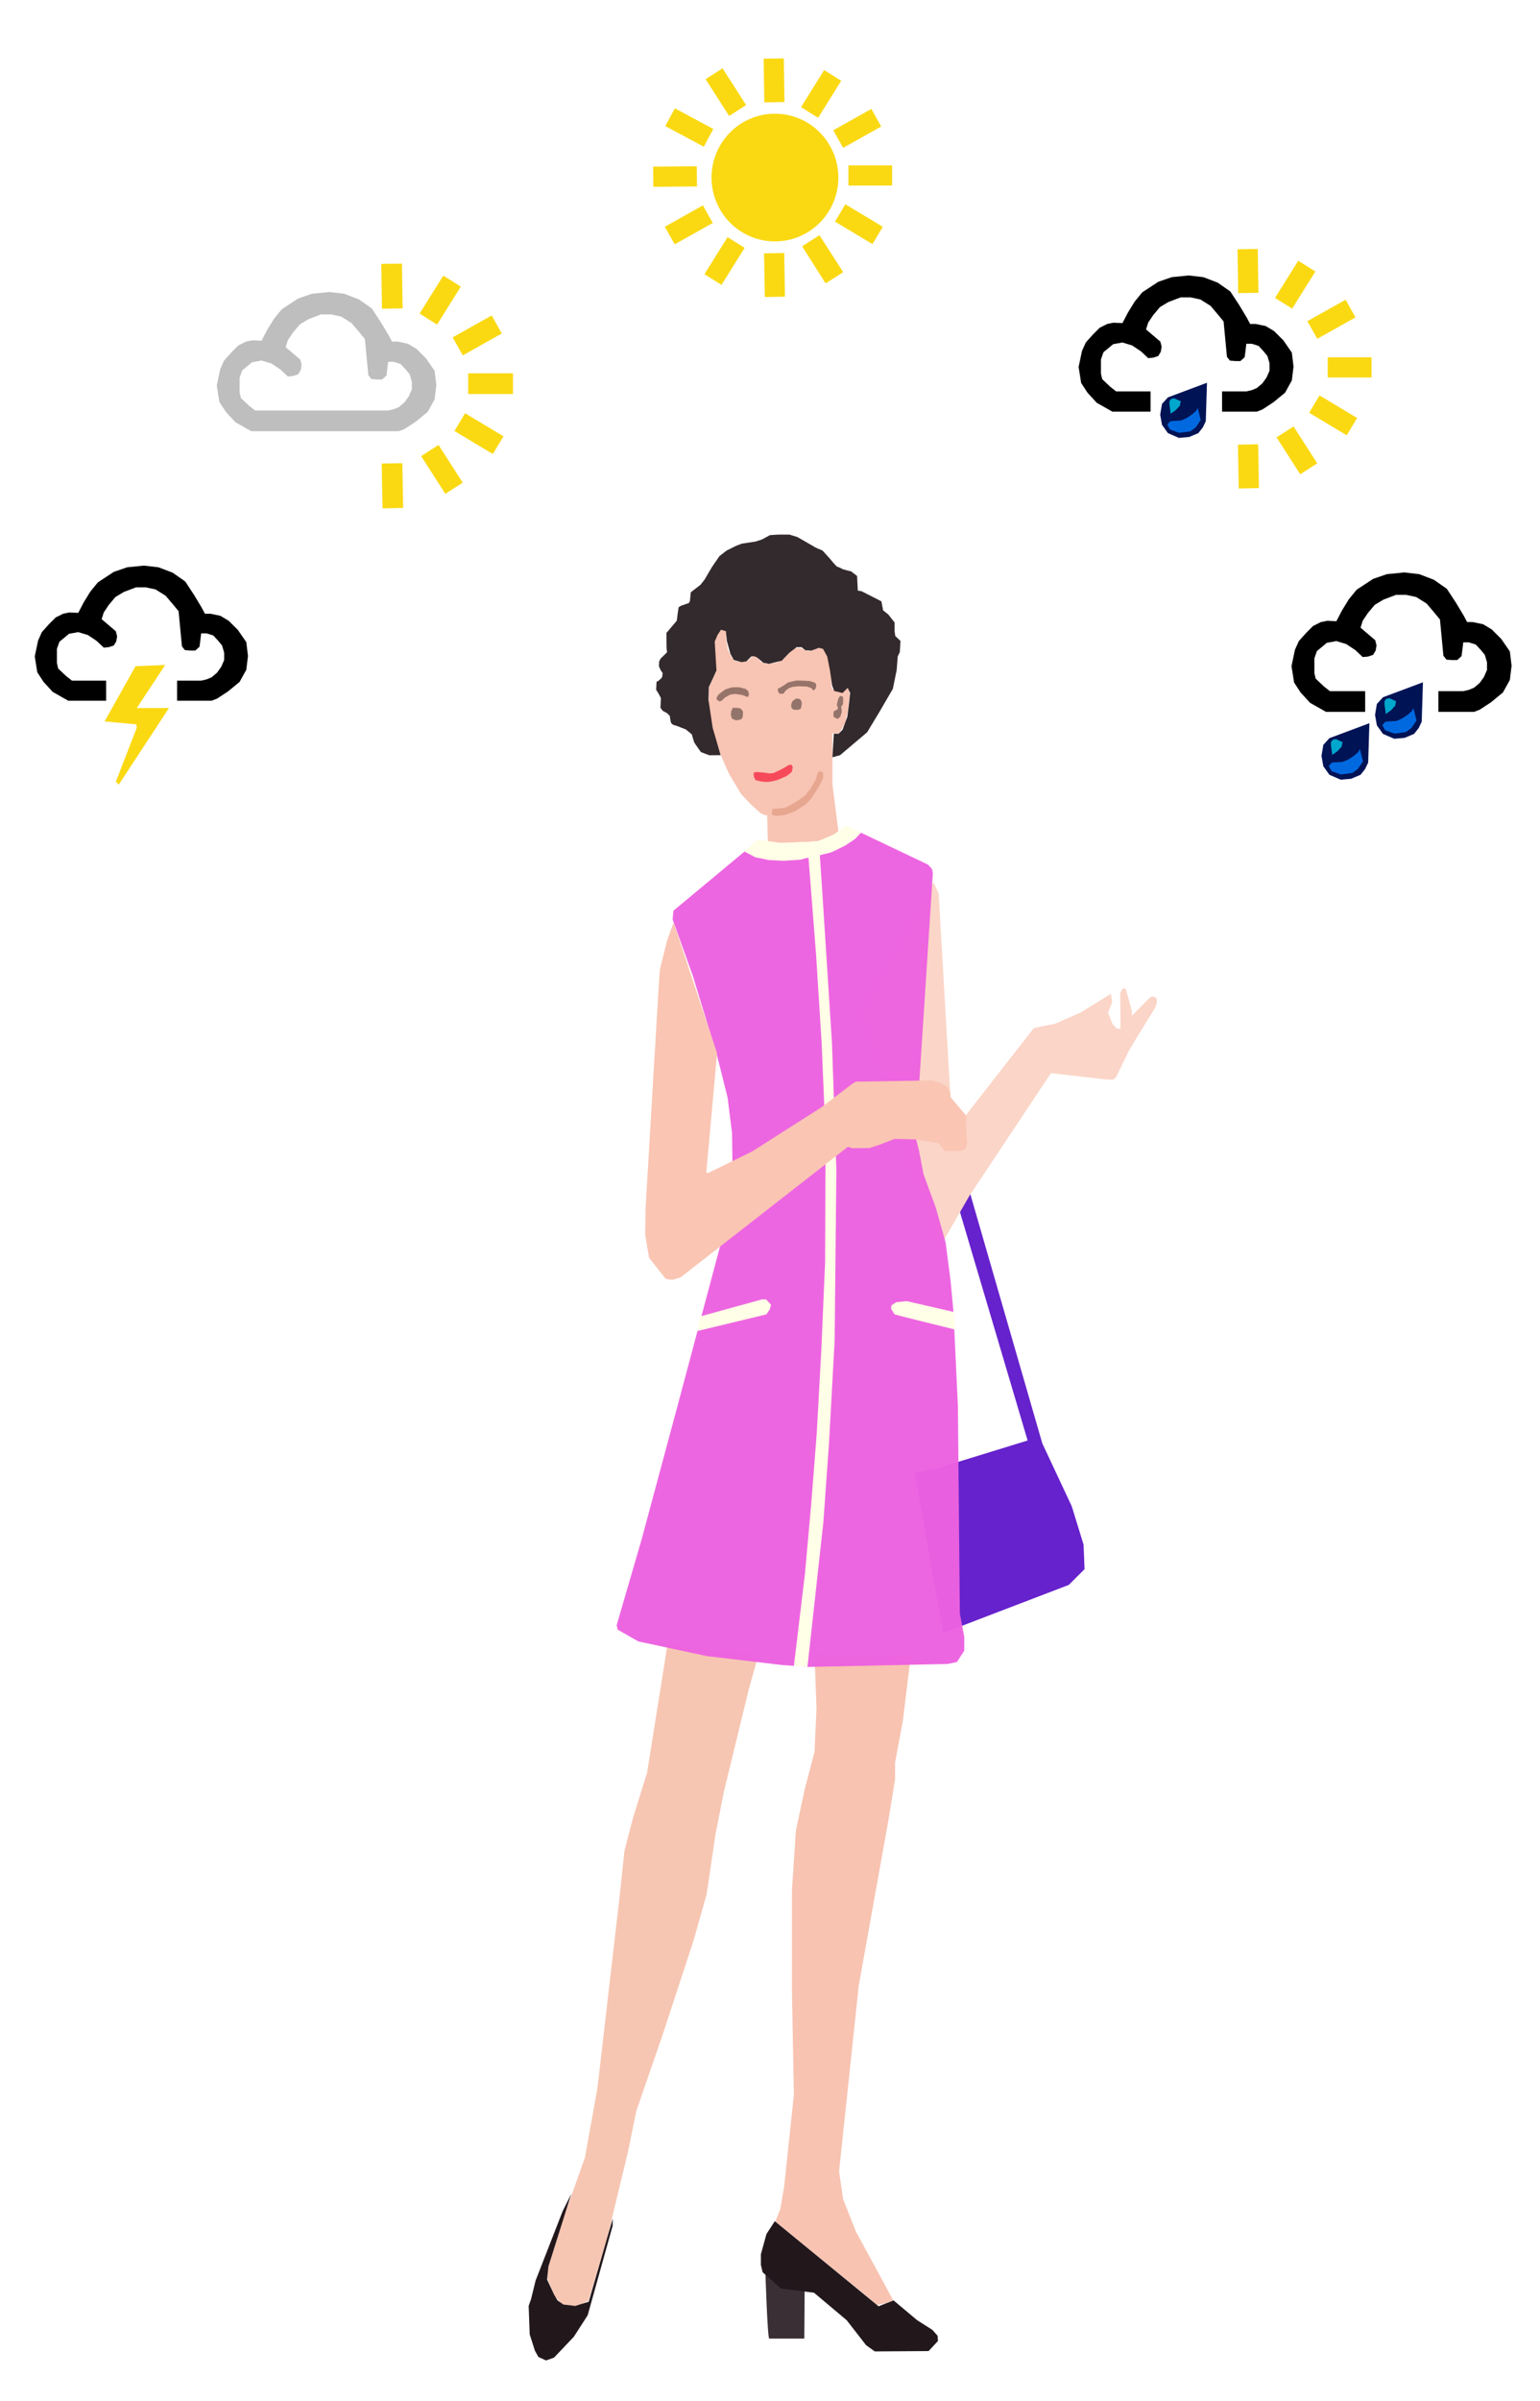 <?xml version="1.0" encoding="UTF-8" standalone="no"?>
<!-- Created with Inkscape (http://www.inkscape.org/) -->

<svg
   width="137.195mm"
   height="213.78mm"
   viewBox="0 0 137.195 213.78"
   version="1.1"
   id="svg5"
   xml:space="preserve"
   inkscape:version="1.2.1 (9c6d41e410, 2022-07-14)"
   sodipodi:docname="dress_smart_logo.svg"
   xmlns:inkscape="http://www.inkscape.org/namespaces/inkscape"
   xmlns:sodipodi="http://sodipodi.sourceforge.net/DTD/sodipodi-0.dtd"
   xmlns="http://www.w3.org/2000/svg"
   xmlns:svg="http://www.w3.org/2000/svg"><sodipodi:namedview
     id="namedview7"
     pagecolor="#ffffff"
     bordercolor="#000000"
     borderopacity="0.25"
     inkscape:showpageshadow="2"
     inkscape:pageopacity="0.0"
     inkscape:pagecheckerboard="0"
     inkscape:deskcolor="#d1d1d1"
     inkscape:document-units="mm"
     showgrid="false"
     inkscape:zoom="0.72515432"
     inkscape:cx="177.89317"
     inkscape:cy="430.94275"
     inkscape:window-width="1920"
     inkscape:window-height="1001"
     inkscape:window-x="-9"
     inkscape:window-y="-9"
     inkscape:window-maximized="1"
     inkscape:current-layer="layer1" /><defs
     id="defs2"><filter
       inkscape:collect="always"
       style="color-interpolation-filters:sRGB"
       id="filter5062"
       x="-0.112"
       y="-0.129"
       width="1.224"
       height="1.258"><feGaussianBlur
         inkscape:collect="always"
         stdDeviation="0.223"
         id="feGaussianBlur5064" /></filter></defs><g
     inkscape:label="Layer 1"
     inkscape:groupmode="layer"
     id="layer1"
     transform="translate(-33.146,-37.658)"><g
       id="g24160"><g
         id="g16881"
         transform="matrix(0.959,0,0,0.959,1.439,-8.846)"><path
           style="opacity:1;fill:#6622cc;fill-opacity:1;stroke-width:1.426;stroke-opacity:0.718"
           d="m 120.223,184.804 8.301,-2.554 -6.568,-22.166 1.003,-1.551 6.932,23.99 2.736,5.838 1.095,3.557 0.091,2.28 -1.459,1.459 -11.676,4.47 -2.645,-14.868 z"
           id="path2814" /><path
           style="opacity:1;fill:#fbd5c7;fill-opacity:1;stroke-width:1.426;stroke-opacity:0.718"
           d="m 119.776,130.418 0.484,1.032 1.096,18.931 1.419,1.677 6.321,-8.095 0.709,-0.161 1.29,-0.258 2.354,-1.032 2.806,-1.741 0.129,0.774 -0.387,1 0.419,1.032 0.387,0.419 0.355,0.032 -0.032,-3.354 0.258,-0.419 0.258,0.065 0.548,1.967 0.032,0.516 1.741,-1.758 0.21,-0.016 0.258,0.081 0.097,0.193 v 0.339 l -0.161,0.419 -2.386,3.902 -1.225,2.515 -0.242,0.258 h -0.597 l -5.224,-0.597 -7.563,11.368 -2.902,5.031 -7.353,-22.123 z"
           id="path2022" /><path
           style="opacity:0.97;fill:#f8c3b1;fill-opacity:1;stroke-width:1.426;stroke-opacity:0.718"
           d="m 104.328,124.194 0.065,2.419 1.193,0.161 1.645,-0.065 1.806,-0.097 1.58,-0.677 0.323,-0.258 -0.548,-4.386 v -4.708 l 0.645,-0.032 0.548,-0.968 0.226,-1 0.194,-1.58 -0.129,-0.774 -0.355,0.419 -0.516,0.129 -0.613,-0.29 -0.097,-0.29 -0.032,-1.338 -0.306,-1.29 -0.355,-0.822 -0.29,-0.113 -0.419,0.097 -0.645,0.226 -0.226,-0.016 -0.629,-0.29 -0.516,0.048 -0.5,0.419 -0.613,0.645 -0.5,0.242 -0.532,0.097 -0.564,0.032 -0.435,-0.194 -0.387,-0.452 -0.323,-0.048 -0.177,0.097 -0.226,0.242 -0.323,0.145 -0.323,0.016 c 0,0 0,0 -0.161,0 -0.161,0 -0.5,-0.097 -0.5,-0.097 l -0.258,-0.274 -0.234,-0.435 -0.161,-0.339 -0.097,-0.621 -0.056,-0.492 v -0.395 l -0.089,-0.258 c 0,0 -0.137,-0.032 -0.177,-0.032 -0.04,0 -0.218,0.008 -0.218,0.008 l -0.137,0.105 -0.153,0.218 c 0,0 -0.161,0.25 -0.169,0.298 -0.008,0.048 -0.153,0.524 -0.137,0.556 0.016,0.032 0.056,1.129 0.056,1.129 l 0.065,1.588 -0.621,1.403 -0.032,1.629 0.202,1.459 0.29,1.33 c 0,0 0.524,1.475 0.524,1.572 0,0.097 0.838,1.983 0.838,1.983 l 1.161,1.951 0.903,0.951 0.887,0.806 0.387,0.193 z"
           id="path356" /><path
           style="opacity:1;fill:#f8c3b1;fill-opacity:1;stroke-width:1.426;stroke-opacity:0.718"
           d="m 108.73,202.044 0.182,5.108 -0.182,4.014 -0.912,3.466 -0.821,3.831 -0.365,5.564 v 9.395 l 0.182,9.578 -0.912,8.574 -0.365,2.098 -0.456,1.095 9.486,7.753 0.821,-0.182 0.639,-0.274 -3.466,-6.385 -1.186,-3.01 -0.365,-2.554 1.824,-17.24 2.736,-15.233 0.639,-3.922 v -1.551 l 0.73,-3.922 0.73,-6.02 z"
           id="path2026" /><path
           style="opacity:1;fill:#f6c6b2;fill-opacity:1;stroke-width:1.426;stroke-opacity:0.718"
           d="m 103.522,202.142 -0.903,3.225 -2.322,9.546 -0.774,3.934 c 0,0 -0.774,5.353 -0.838,5.611 -0.065,0.258 -1.225,4.321 -1.225,4.321 l -2.838,8.643 -2.451,7.095 -0.774,3.805 -0.967,3.999 -0.967,3.999 -1.741,5.805 -0.903,0.452 -0.645,0.065 -0.903,-0.194 -0.709,-0.774 -0.645,-1.612 0.065,-1.032 0.709,-2.58 2.709,-7.611 1.161,-6.45 2.064,-17.802 0.451,-4.257 0.806,-3.096 1.29,-4.128 1.903,-11.932 z"
           id="path2024" /><path
           style="opacity:0.965;fill:#ed62e1;fill-opacity:1;stroke-width:1.426;stroke-opacity:0.718"
           d="m 95.617,133.062 6.659,-5.541 1.049,0.456 1.3,0.251 1.414,0.046 1.528,-0.046 1.003,-0.16 1.756,-0.456 1.209,-0.593 0.935,-0.616 0.57,-0.593 6.226,2.965 0.376,0.41 0.08,0.376 -1.596,24.549 0.319,1.277 0.41,2.144 1.14,3.101 0.912,3.238 0.456,3.512 0.274,2.919 0.41,8.757 0.182,19.247 0.41,2.189 v 1.277 l -0.684,1.049 -0.867,0.182 -12.953,0.274 -2.463,-0.182 -6.932,-0.821 -6.385,-1.368 -1.916,-1.095 -0.091,-0.41 2.336,-8.028 3.418,-12.706 4.37,-16.39 0.639,-5.382 -0.046,-3.193 -0.41,-3.284 -1.003,-4.014 -2.235,-7.32 -1.87,-5.222 z"
           id="path358" /><path
           style="opacity:1;fill:#ffffe8;fill-opacity:1;stroke-width:1.426;stroke-opacity:0.718"
           d="m 103.457,126.451 -1.258,1.097 1.032,0.548 1.258,0.258 1.354,0.065 1.58,-0.097 0.742,-0.226 0.709,9.03 0.516,8.191 0.258,6.16 0.097,5.095 -0.032,9.094 -0.355,8.224 -0.419,7.643 -0.516,6.611 -0.581,6.45 -1.032,8.611 1.129,0.065 0.129,0.032 1.483,-13.48 0.523,-7.322 0.524,-9.555 0.16,-15.803 -0.41,-11.812 -0.889,-13.865 -0.239,-3.592 0.912,-0.205 0.513,-0.205 0.969,-0.49 0.844,-0.559 0.593,-0.627 -1.414,-0.639 -1.106,0.821 -0.696,0.331 -0.753,0.285 -1.095,0.08 -2.155,0.08 -0.445,-0.011 z"
           id="path914" /><path
           style="opacity:1;fill:#fac5b3;fill-opacity:1;stroke-width:1.426;stroke-opacity:0.718"
           d="m 95.64,134.156 4.036,12.132 -1.003,11.083 0.16,0.046 4.105,-2.007 6.408,-4.082 2.85,-2.166 0.372,-0.232 7.03,-0.113 0.758,0.21 0.693,0.371 0.274,0.468 0.048,0.516 1.435,1.693 -0.007,1.055 0.08,1.186 0.046,0.308 -0.194,0.582 c 0,0 -0.502,0.16 -0.559,0.16 -0.057,0 -1.345,0 -1.345,0 l -0.559,-0.73 -2.144,-0.342 -1.961,-0.046 -1.414,0.547 -0.935,0.296 -1.573,0.023 -0.41,-0.137 -15.552,12.132 -0.775,0.228 -0.593,-0.091 -1.551,-1.961 -0.365,-2.144 0.046,-2.554 c 0,0 1.277,-21.846 1.323,-22.074 0.046,-0.228 0.684,-2.736 0.684,-2.736 z"
           id="path2020" /><path
           style="opacity:1;fill:#22181c;fill-opacity:1;stroke-width:1.426;stroke-opacity:0.718"
           d="m 86.139,252.193 -0.806,1.612 -2.515,6.45 -0.419,1.709 -0.226,0.645 0.097,2.644 0.484,1.516 0.322,0.58 0.709,0.322 0.742,-0.258 1.838,-1.935 1.29,-1.999 2.322,-8.32 v -0.645 l -2.225,7.708 -1.258,0.387 -1.096,-0.129 -0.548,-0.387 -0.322,-0.548 -0.645,-1.387 0.129,-1.226 z"
           id="path2754" /><path
           style="opacity:1;fill:#22181c;fill-opacity:1;stroke-width:1.426;stroke-opacity:0.718"
           d="m 105.038,254.741 -0.774,1.193 -0.516,1.87 v 1 l 0.161,0.677 1.709,1.516 2.322,0.29 0.742,0.097 3.031,2.548 1.806,2.322 0.806,0.58 4.999,-0.032 0.871,-0.935 -0.032,-0.484 -0.484,-0.548 -1.419,-0.903 -2.193,-1.838 -1.387,0.548 z"
           id="path2810" /><path
           style="opacity:1;fill:#22171c;fill-opacity:0.894;stroke-width:1.426;stroke-opacity:0.718"
           d="m 107.811,261.127 -0.032,4.515 c 0,0 -3.096,0 -3.257,0 -0.161,0 -0.355,-6.095 -0.355,-6.095 z"
           id="path2812" /><path
           style="opacity:1;fill:#ffffe8;fill-opacity:1;stroke-width:1.426;stroke-opacity:0.718"
           d="m 98.104,170.73 c 0.129,-0.032 5.74,-1.58 5.74,-1.58 h 0.387 l 0.452,0.484 -0.097,0.419 -0.323,0.484 -6.418,1.548 z"
           id="path2870" /><path
           style="opacity:1;fill:#ffffe8;fill-opacity:1;stroke-width:1.426;stroke-opacity:0.718"
           d="m 121.646,170.311 -4.354,-1 -0.967,0.097 -0.452,0.29 -0.032,0.323 0.323,0.516 0.967,0.258 4.676,1.161 z"
           id="path2926" /><path
           style="opacity:0.407;fill:#010100;fill-opacity:1;stroke-width:1.426;stroke-opacity:0.718"
           d="m 101.147,114.214 0.479,0.011 0.274,0.08 0.182,0.262 -0.011,0.445 -0.114,0.239 -0.194,0.08 -0.342,0.046 -0.353,-0.148 -0.114,-0.353 0.034,-0.353 z"
           id="path2928" /><path
           style="opacity:0.407;fill:#010100;fill-opacity:1;stroke-width:1.426;stroke-opacity:0.718"
           d="m 106.892,113.439 -0.21,0.161 -0.065,0.129 -0.056,0.177 0.008,0.258 0.121,0.177 0.202,0.065 0.355,-0.008 0.202,-0.097 0.065,-0.234 0.032,-0.314 -0.056,-0.194 -0.137,-0.161 -0.298,-0.048 z"
           id="path2984" /><path
           style="opacity:0.407;fill:#010100;fill-opacity:1;stroke-width:1.426;stroke-opacity:0.718"
           d="m 110.81,113.89 0.129,-0.532 0.177,-0.258 0.258,0.097 0.016,0.355 -0.016,0.323 -0.161,0.226 0.048,0.5 -0.129,0.419 -0.21,0.21 -0.177,-0.032 -0.242,-0.145 -0.016,-0.323 0.048,-0.21 0.177,-0.065 0.177,-0.129 v -0.177 l -0.065,-0.113 z"
           id="path2986" /><path
           style="opacity:0.625;fill:#f50027;fill-opacity:1;stroke-width:1.426;stroke-opacity:0.718"
           d="m 103.393,120.179 0.758,0.065 0.371,0.065 0.403,-0.032 c 0,0 0.339,-0.177 0.435,-0.21 0.097,-0.032 0.564,-0.29 0.564,-0.29 l 0.371,-0.226 0.258,-0.065 0.113,0.113 0.032,0.194 -0.081,0.371 c 0,0 -0.387,0.339 -0.484,0.387 -0.097,0.048 -0.774,0.339 -0.774,0.339 0,0 -0.435,0.129 -0.532,0.145 -0.097,0.016 -0.484,0.081 -0.597,0.065 -0.113,-0.016 -0.5,-0.032 -0.564,-0.065 -0.065,-0.032 -0.403,-0.097 -0.403,-0.097 l -0.145,-0.258 -0.048,-0.258 0.016,-0.145 c 0,0 0.048,-0.081 0.113,-0.081 0.065,0 0.194,-0.016 0.194,-0.016 z"
           id="path2988" /><path
           style="opacity:0.407;fill:#0a0002;fill-opacity:1;stroke-width:1.426;stroke-opacity:0.718"
           d="m 105.441,112.407 0.452,-0.29 0.387,-0.258 0.758,-0.177 0.693,0.016 0.564,0.032 0.484,0.161 0.113,0.177 -0.048,0.339 -0.194,0.21 -0.242,-0.242 -0.371,-0.129 -0.79,-0.032 -0.581,0.065 -0.355,0.129 -0.306,0.258 -0.161,0.242 h -0.371 l -0.129,-0.21 -0.032,-0.177 0.048,-0.145 z"
           id="path3098" /><path
           style="opacity:0.407;fill:#0a0002;fill-opacity:1;stroke-width:1.426;stroke-opacity:0.718"
           d="m 99.791,112.994 0.639,-0.479 c 0,0 0.593,-0.205 0.684,-0.205 0.091,0 0.639,0 0.639,0 l 0.593,0.16 0.228,0.205 0.068,0.319 -0.114,0.228 -0.547,-0.205 -0.661,-0.091 -0.433,0.068 -0.456,0.251 -0.342,0.319 -0.182,0.068 -0.274,-0.182 v -0.182 z"
           id="path3154" /><path
           style="opacity:0.914;fill:#e3a18a;fill-opacity:1;stroke-width:1.426;stroke-opacity:0.718;filter:url(#filter5062)"
           d="m 104.876,123.581 -0.129,0.339 0.065,0.258 0.387,0.081 0.758,-0.097 0.935,-0.323 0.984,-0.629 0.548,-0.564 0.597,-0.919 0.403,-0.758 0.113,-0.274 -0.032,-0.5 -0.21,-0.065 -0.097,-0.016 -0.177,0.145 -0.177,0.629 -0.468,0.806 -0.5,0.645 -0.71,0.516 -0.742,0.435 -0.468,0.21 -0.984,0.097 z"
           id="path3156" /><path
           style="opacity:0.921;fill:#22181c;fill-opacity:1;stroke-width:1.426;stroke-opacity:0.718"
           d="m 100.007,118.615 -0.742,-2.548 -0.387,-2.58 0.032,-1.193 0.419,-0.903 0.29,-0.645 -0.161,-2.677 0.258,-0.613 0.323,-0.484 0.451,0.129 0.097,0.903 0.323,1.193 0.323,0.581 0.709,0.194 0.452,-0.065 0.452,-0.452 0.226,-0.032 0.29,0.097 0.613,0.516 0.516,0.097 1.193,-0.29 0.71,-0.742 0.677,-0.516 h 0.452 l 0.355,0.29 0.548,0.032 0.709,-0.258 0.387,0.097 0.387,0.71 0.258,1.29 0.194,1.387 0.194,0.516 0.774,0.194 0.484,-0.484 0.226,0.484 -0.097,0.903 -0.161,1.29 -0.452,1.225 -0.355,0.355 h -0.452 l -0.129,2.193 0.71,-0.194 2.515,-2.128 1.129,-1.87 1.258,-2.161 0.355,-1.741 0.097,-1.258 0.194,-0.419 0.065,-1.032 -0.484,-0.452 -0.065,-0.452 v -0.806 l -0.581,-0.742 -0.484,-0.387 -0.161,-0.839 -1.838,-0.935 -0.355,-0.065 -0.065,-1.355 -0.548,-0.419 -0.742,-0.194 c 0,0 -0.468,-0.242 -0.548,-0.242 -0.081,0 -0.709,-0.774 -0.709,-0.774 l -0.661,-0.726 -0.629,-0.274 -0.838,-0.484 -0.871,-0.5 -0.726,-0.226 h -1.048 l -0.774,0.048 -0.742,0.403 -0.597,0.193 -1.274,0.194 -0.548,0.21 -0.871,0.435 -0.661,0.516 c 0,0 -0.629,0.919 -0.677,0.984 -0.048,0.065 -0.693,1.177 -0.693,1.177 l -0.387,0.5 -0.903,0.693 -0.081,0.806 -0.097,0.194 -0.709,0.242 -0.242,0.145 -0.105,0.709 -0.04,0.323 -0.032,0.226 -0.959,1.137 0.016,1.459 0.048,0.323 -0.597,0.589 -0.137,0.258 c 0,0 -0.032,0.403 -0.032,0.435 0,0.032 0.193,0.435 0.193,0.435 l 0.153,0.202 -0.024,0.323 -0.083,0.166 -0.268,0.245 -0.182,0.091 -0.017,0.222 -0.023,0.524 0.228,0.365 0.211,0.399 -0.04,0.912 0.211,0.279 0.405,0.217 0.251,0.251 c 0,0 0.063,0.41 0.063,0.445 0,0.034 0.074,0.239 0.074,0.239 l 0.177,0.148 0.359,0.108 0.827,0.325 0.547,0.456 c 0,0 0.182,0.661 0.228,0.753 0.046,0.091 0.616,0.889 0.616,0.889 l 0.775,0.296 z"
           id="path3158" /></g><g
         id="g12218"
         transform="matrix(0.29,0,0,0.29,363.361,66.269)"><path
           style="fill:#fad913;fill-opacity:1;fill-rule:evenodd;stroke-width:0.327"
           id="path663"
           sodipodi:type="arc"
           sodipodi:cx="-900.61206"
           sodipodi:cy="-44.134747"
           sodipodi:rx="19.47888"
           sodipodi:ry="19.60788"
           sodipodi:start="0"
           sodipodi:end="6.2824981"
           sodipodi:open="true"
           sodipodi:arc-type="arc"
           d="m -881.133,-44.135 a 19.479,19.608 0 0 1 -19.476,19.608 19.479,19.608 0 0 1 -19.482,-19.601 19.479,19.608 0 0 1 19.469,-19.615 19.479,19.608 0 0 1 19.489,19.594" /><rect
           style="fill:#fad913;fill-opacity:1;stroke-width:1.426;stroke-opacity:0.718"
           id="rect2375"
           width="13.416"
           height="6.192"
           x="-878.037"
           y="-47.876" /><rect
           style="fill:#fad913;fill-opacity:1;stroke-width:1.426;stroke-opacity:0.718"
           id="rect2375-8"
           width="13.416"
           height="6.192"
           x="-772.176"
           y="421.456"
           transform="rotate(30.966)" /><rect
           style="fill:#fad913;fill-opacity:1;stroke-width:1.426;stroke-opacity:0.718"
           id="rect2375-8-0"
           width="13.416"
           height="6.192"
           x="-496.276"
           y="735.647"
           transform="rotate(57.695)" /><rect
           style="fill:#fad913;fill-opacity:1;stroke-width:1.426;stroke-opacity:0.718"
           id="rect2375-8-0-7"
           width="13.416"
           height="6.192"
           x="-37.473"
           y="897.232"
           transform="rotate(88.947)"
           inkscape:transform-center-x="-0.38699763"
           inkscape:transform-center-y="1.5479905" /><rect
           style="fill:#fad913;fill-opacity:1;stroke-width:1.426;stroke-opacity:0.718"
           id="rect2375-8-0-7-4"
           width="13.416"
           height="6.192"
           x="462.984"
           y="783.646"
           transform="rotate(121.995)"
           inkscape:transform-center-x="0.51980981"
           inkscape:transform-center-y="1.5085934" /><rect
           style="fill:#fad913;fill-opacity:1;stroke-width:1.426;stroke-opacity:0.718"
           id="rect2375-8-0-7-4-7"
           width="13.416"
           height="6.192"
           x="403.752"
           y="785.662"
           transform="rotate(121.995)"
           inkscape:transform-center-x="0.51980981"
           inkscape:transform-center-y="1.5085934" /><rect
           style="fill:#fad913;fill-opacity:1;stroke-width:1.426;stroke-opacity:0.718"
           id="rect2375-8-0-7-4-9"
           width="13.416"
           height="6.192"
           x="787.33"
           y="476.324"
           transform="rotate(150.707)"
           inkscape:transform-center-x="1.1806436"
           inkscape:transform-center-y="1.0733942" /><rect
           style="fill:#fad913;fill-opacity:1;stroke-width:1.426;stroke-opacity:0.718"
           id="rect2375-8-0-7-4-9-2"
           width="13.416"
           height="6.192"
           x="727.709"
           y="476.84"
           transform="rotate(150.707)"
           inkscape:transform-center-x="1.1806436"
           inkscape:transform-center-y="1.0733942" /><rect
           style="fill:#fad913;fill-opacity:1;stroke-width:1.426;stroke-opacity:0.718"
           id="rect2375-8-0-7-4-9-1"
           width="13.416"
           height="6.192"
           x="924.156"
           y="49.671"
           transform="rotate(179.488)"
           inkscape:transform-center-x="1.5515875"
           inkscape:transform-center-y="0.37233648" /><rect
           style="fill:#fad913;fill-opacity:1;stroke-width:1.426;stroke-opacity:0.718"
           id="rect2375-8-0-7-4-9-1-8"
           width="13.416"
           height="6.192"
           x="838.222"
           y="-388.85"
           transform="rotate(-151.788)"
           inkscape:transform-center-x="1.5395915"
           inkscape:transform-center-y="-0.41916589" /><rect
           style="fill:#fad913;fill-opacity:1;stroke-width:1.426;stroke-opacity:0.718"
           id="rect2375-8-0-7-4-9-1-8-9"
           width="13.416"
           height="6.192"
           x="547.255"
           y="-735.607"
           transform="rotate(-122.704)"
           inkscape:transform-center-x="1.1417052"
           inkscape:transform-center-y="-1.114699" /><rect
           style="fill:#fad913;fill-opacity:1;stroke-width:1.426;stroke-opacity:0.718"
           id="rect2375-8-0-7-4-9-1-8-9-3"
           width="13.416"
           height="6.192"
           x="488.024"
           y="-738.239"
           transform="rotate(-122.704)"
           inkscape:transform-center-x="1.1417052"
           inkscape:transform-center-y="-1.114699" /><rect
           style="fill:#fad913;fill-opacity:1;stroke-width:1.426;stroke-opacity:0.718"
           id="rect2375-8-0-7-4-9-1-8-9-6"
           width="13.416"
           height="6.192"
           x="80.878"
           y="-902.759"
           transform="rotate(-90.866)"
           inkscape:transform-center-x="0.38190904"
           inkscape:transform-center-y="-1.5492561" /></g><g
         id="g20159"
         transform="matrix(0.959,0,0,0.959,31.178,28.482)"><rect
           style="fill:#fad913;fill-opacity:1;stroke-width:0.442;stroke-opacity:0.718"
           id="rect2375-3"
           width="4.16"
           height="1.92"
           x="45.547"
           y="44.234" /><rect
           style="fill:#fad913;fill-opacity:1;stroke-width:0.442;stroke-opacity:0.718"
           id="rect2375-8-9"
           width="4.16"
           height="1.92"
           x="63.473"
           y="17.821"
           transform="rotate(30.966)" /><rect
           style="fill:#fad913;fill-opacity:1;stroke-width:0.442;stroke-opacity:0.718"
           id="rect2375-8-0-7-2"
           width="4.16"
           height="1.92"
           x="53.292"
           y="-38.456"
           transform="rotate(88.947)"
           inkscape:transform-center-x="-0.38699763"
           inkscape:transform-center-y="1.5479905" /><rect
           style="fill:#fad913;fill-opacity:1;stroke-width:0.442;stroke-opacity:0.718"
           id="rect2375-8-0-7-4-7-2"
           width="4.16"
           height="1.92"
           x="6.913"
           y="-57.217"
           transform="rotate(121.995)"
           inkscape:transform-center-x="0.51980981"
           inkscape:transform-center-y="1.5085934" /><rect
           style="fill:#fad913;fill-opacity:1;stroke-width:0.442;stroke-opacity:0.718"
           id="rect2375-8-0-7-4-9-2-7"
           width="4.16"
           height="1.92"
           x="-22.614"
           y="-59.164"
           transform="rotate(150.707)"
           inkscape:transform-center-x="1.1806436"
           inkscape:transform-center-y="1.0733942" /><rect
           style="fill:#fad913;fill-opacity:1;stroke-width:0.442;stroke-opacity:0.718"
           id="rect2375-8-0-7-4-9-1-8-9-3-5"
           width="4.16"
           height="1.92"
           x="-70.097"
           y="6.595"
           transform="rotate(-122.704)"
           inkscape:transform-center-x="1.1417052"
           inkscape:transform-center-y="-1.114699" /><rect
           style="fill:#fad913;fill-opacity:1;stroke-width:0.442;stroke-opacity:0.718"
           id="rect2375-8-0-7-4-9-1-8-9-6-6"
           width="4.16"
           height="1.92"
           x="-38.797"
           y="36.953"
           transform="rotate(-90.866)"
           inkscape:transform-center-x="0.38190904"
           inkscape:transform-center-y="-1.5492561" /><path
           id="path5802-9"
           style="opacity:1;fill:#bebebe;fill-opacity:1;stroke-width:0.442;stroke-opacity:0.718"
           d="m 32.629,36.686 -1.6,0.16 -1.28,0.44 -1.52,1 -0.72,0.88 -0.64,1.04 -0.52,1 -0.84,-0.04 -0.6,0.12 -0.72,0.36 -0.64,0.64 -0.68,0.76 -0.36,0.8 -0.32,1.52 0.24,1.52 0.6,0.92 0.88,0.96 1.48,0.84 h 13.719 l 0.52,-0.2 1.04,-0.68 1.12,-0.92 0.64,-1.16 0.16,-1.32 -0.16,-1.32 -0.8,-1.16 -0.88,-0.88 -0.8,-0.48 -0.96,-0.2 H 38.469 L 38.149,40.685 37.429,39.486 36.589,38.206 35.389,37.366 34.029,36.846 Z m -0.76,2.08 h 0.96 l 0.92,0.2 0.96,0.6 0.68,0.8 0.56,0.68 0.32,3.36 0.28,0.36 0.52,0.04 h 0.48 l 0.4,-0.36 0.08,-0.6 0.08,-0.68 h 0.52 l 0.64,0.2 0.48,0.52 0.36,0.44 0.2,0.68 v 0.72 l -0.28,0.64 -0.4,0.56 -0.52,0.44 -0.48,0.2 -0.52,0.12 H 25.75 L 25.19,47.245 24.43,46.525 24.31,46.005 V 44.645 l 0.24,-0.68 0.92,-0.76 0.88,-0.16 0.92,0.28 0.84,0.56 0.68,0.64 0.48,-0.04 0.48,-0.16 0.24,-0.4 0.08,-0.48 -0.12,-0.48 -1.36,-1.16 0.2,-0.64 0.48,-0.72 0.64,-0.76 0.8,-0.48 z" /></g><g
         id="g9967"
         transform="matrix(0.298,0,0,0.298,92.424,55.29)"><path
           id="path5802-92-9-8"
           style="fill:#000000;fill-opacity:1;stroke-width:1.426;stroke-opacity:0.718"
           d="m 220.847,111.886 -5.16,0.516 -4.128,1.42 -4.902,3.225 -2.322,2.838 -2.064,3.354 -1.677,3.225 -2.709,-0.128 -1.935,0.387 -2.322,1.161 -2.064,2.064 -2.193,2.451 -1.161,2.58 -1.032,4.903 0.774,4.902 1.935,2.967 2.838,3.095 4.773,2.709 h 11.702 v -6.192 h -10.541 l -1.806,-1.419 -2.451,-2.322 -0.387,-1.677 v -4.387 l 0.774,-2.192 2.967,-2.451 2.838,-0.516 2.967,0.903 2.709,1.806 2.193,2.064 1.548,-0.129 1.548,-0.517 0.774,-1.289 0.258,-1.548 -0.387,-1.549 -4.386,-3.74 0.645,-2.064 1.548,-2.323 2.064,-2.45 2.58,-1.548 3.741,-1.42 h 3.096 l 2.967,0.645 3.096,1.935 2.193,2.58 1.806,2.193 1.032,10.836 0.903,1.161 1.677,0.129 h 1.548 l 1.29,-1.161 0.258,-1.935 0.258,-2.193 h 1.677 l 2.064,0.645 1.548,1.677 1.161,1.419 0.645,2.193 v 2.322 l -0.903,2.065 -1.29,1.805 -1.677,1.419 -1.548,0.645 -1.677,0.387 h -7.428 v 6.192 h 10.653 l 1.677,-0.645 3.354,-2.193 3.612,-2.967 2.064,-3.741 0.516,-4.257 -0.516,-4.258 -2.58,-3.74 -2.838,-2.838 -2.58,-1.548 -3.096,-0.645 h -1.677 l -1.032,-1.936 -2.322,-3.87 -2.709,-4.128 -3.87,-2.709 -4.386,-1.677 z" /><g
           id="g9763-0"
           transform="translate(93.72,-2.657)"><path
             style="opacity:1;fill:#001355;fill-opacity:1;stroke-width:1.426;stroke-opacity:0.718"
             d="m 132.751,147.374 -0.365,11.767 -0.912,1.916 -1.368,1.733 -2.828,1.186 -3.101,0.274 -3.375,-1.459 -1.824,-2.554 -0.547,-3.101 0.547,-3.284 1.824,-2.007 z"
             id="path7891-69" /><path
             style="opacity:0.728;fill:#00ddf8;fill-opacity:1;stroke-width:1.426;stroke-opacity:0.718"
             d="m 121.258,153.942 0.274,2.007 0.091,0.912 1.551,-1.095 1.277,-1.368 0.274,-1.368 -2.007,-0.912 -0.912,0.182 -0.547,0.73 z"
             id="path7893-6" /><path
             style="opacity:0.885;fill:#0074f1;fill-opacity:1;stroke-width:1.426;stroke-opacity:0.718"
             d="m 121.531,159.141 c 0,0 2.554,-0.182 3.01,-0.182 0.456,0 2.189,-0.912 2.189,-0.912 l 1.368,-0.912 1.277,-1.095 0.547,-0.912 0.912,3.649 -1.551,2.28 -1.642,1.186 -3.375,0.456 -2.828,-1.003 -0.821,-1.551 z"
             id="path7895-3" /></g><g
           id="g9763-0-6"
           transform="translate(77.712,9.565)"><path
             style="opacity:1;fill:#001355;fill-opacity:1;stroke-width:1.426;stroke-opacity:0.718"
             d="m 132.751,147.374 -0.365,11.767 -0.912,1.916 -1.368,1.733 -2.828,1.186 -3.101,0.274 -3.375,-1.459 -1.824,-2.554 -0.547,-3.101 0.547,-3.284 1.824,-2.007 z"
             id="path7891-69-6" /><path
             style="opacity:0.728;fill:#00ddf8;fill-opacity:1;stroke-width:1.426;stroke-opacity:0.718"
             d="m 121.258,153.942 0.274,2.007 0.091,0.912 1.551,-1.095 1.277,-1.368 0.274,-1.368 -2.007,-0.912 -0.912,0.182 -0.547,0.73 z"
             id="path7893-6-3" /><path
             style="opacity:0.885;fill:#0074f1;fill-opacity:1;stroke-width:1.426;stroke-opacity:0.718"
             d="m 121.531,159.141 c 0,0 2.554,-0.182 3.01,-0.182 0.456,0 2.189,-0.912 2.189,-0.912 l 1.368,-0.912 1.277,-1.095 0.547,-0.912 0.912,3.649 -1.551,2.28 -1.642,1.186 -3.375,0.456 -2.828,-1.003 -0.821,-1.551 z"
             id="path7895-3-9" /></g></g><g
         id="g10114-8"
         transform="matrix(0.291,0,0,0.291,209.873,0.805)"><rect
           style="fill:#fad913;fill-opacity:1;stroke-width:1.426;stroke-opacity:0.718"
           id="rect2375-3-9-4"
           width="13.416"
           height="6.192"
           x="-200.837"
           y="235.969" /><g
           id="g10098-2"
           transform="translate(-359.134,1.548)"><rect
             style="fill:#fad913;fill-opacity:1;stroke-width:1.426;stroke-opacity:0.718"
             id="rect2375-8-9-9-2"
             width="13.416"
             height="6.192"
             x="260.216"
             y="130.86"
             transform="rotate(30.966)" /><rect
             style="fill:#fad913;fill-opacity:1;stroke-width:1.426;stroke-opacity:0.718"
             id="rect2375-8-0-7-2-9-0"
             width="13.416"
             height="6.192"
             x="263.524"
             y="-132.176"
             transform="rotate(88.947)"
             inkscape:transform-center-x="-0.38699763"
             inkscape:transform-center-y="1.5479905" /><rect
             style="fill:#fad913;fill-opacity:1;stroke-width:1.426;stroke-opacity:0.718"
             id="rect2375-8-0-7-4-7-2-9-8"
             width="13.416"
             height="6.192"
             x="94.671"
             y="-241.347"
             transform="rotate(121.995)"
             inkscape:transform-center-x="0.51980981"
             inkscape:transform-center-y="1.5085934" /><rect
             style="fill:#fad913;fill-opacity:1;stroke-width:1.426;stroke-opacity:0.718"
             id="rect2375-8-0-7-4-9-2-7-9-3"
             width="13.416"
             height="6.192"
             x="-36.751"
             y="-275.41"
             transform="rotate(150.707)"
             inkscape:transform-center-x="1.1806436"
             inkscape:transform-center-y="1.0733942" /><rect
             style="fill:#fad913;fill-opacity:1;stroke-width:1.426;stroke-opacity:0.718"
             id="rect2375-8-0-7-4-9-1-8-9-3-5-4-6"
             width="13.416"
             height="6.192"
             x="-308.371"
             y="-19.883"
             transform="rotate(-122.704)"
             inkscape:transform-center-x="1.1417052"
             inkscape:transform-center-y="-1.114699" /><rect
             style="fill:#fad913;fill-opacity:1;stroke-width:1.426;stroke-opacity:0.718"
             id="rect2375-8-0-7-4-9-1-8-9-6-6-9-3"
             width="13.416"
             height="6.192"
             x="-216.746"
             y="127.629"
             transform="rotate(-90.866)"
             inkscape:transform-center-x="0.38190904"
             inkscape:transform-center-y="-1.5492561" /><g
             id="g9974-4-3"
             transform="translate(-11.42,94.482)"><path
               id="path5802-92-9-1-4"
               style="opacity:1;fill:#000000;fill-opacity:1;stroke-width:1.426;stroke-opacity:0.718"
               d="m 127.127,114.908 -5.16,0.516 -4.128,1.42 -4.902,3.225 -2.322,2.838 -2.064,3.354 -1.677,3.225 -2.709,-0.128 -1.935,0.387 -2.322,1.161 -2.064,2.064 -2.193,2.451 -1.161,2.58 -1.032,4.903 0.774,4.902 1.935,2.967 2.838,3.095 4.773,2.709 h 11.702 v -6.192 h -10.541 l -1.806,-1.419 -2.451,-2.322 -0.387,-1.677 v -4.387 l 0.774,-2.192 2.967,-2.451 2.838,-0.516 2.967,0.903 2.709,1.806 2.193,2.064 1.548,-0.129 1.548,-0.517 0.774,-1.289 0.258,-1.548 -0.387,-1.549 -4.386,-3.74 0.645,-2.064 1.548,-2.323 2.064,-2.45 2.58,-1.548 3.741,-1.42 h 3.096 l 2.967,0.645 3.096,1.935 2.193,2.58 1.806,2.193 1.032,10.836 0.903,1.161 1.677,0.129 h 1.548 l 1.29,-1.161 0.258,-1.935 0.258,-2.193 h 1.677 l 2.064,0.645 1.548,1.677 1.161,1.419 0.645,2.193 v 2.322 l -0.903,2.065 -1.29,1.805 -1.677,1.419 -1.548,0.645 -1.677,0.387 h -7.428 v 6.192 h 10.653 l 1.677,-0.645 3.354,-2.193 3.612,-2.967 2.064,-3.741 0.516,-4.257 -0.516,-4.258 -2.58,-3.74 -2.838,-2.838 -2.58,-1.548 -3.096,-0.645 h -1.677 l -1.032,-1.936 -2.322,-3.87 -2.709,-4.128 -3.87,-2.709 -4.386,-1.677 z" /><g
               id="g9763-2-7"
               transform="translate(-2.550186e-8,0.365)"><path
                 style="opacity:1;fill:#001355;fill-opacity:1;stroke-width:1.426;stroke-opacity:0.718"
                 d="m 132.751,147.374 -0.365,11.767 -0.912,1.916 -1.368,1.733 -2.828,1.186 -3.101,0.274 -3.375,-1.459 -1.824,-2.554 -0.547,-3.101 0.547,-3.284 1.824,-2.007 z"
                 id="path7891-1-8" /><path
                 style="opacity:0.728;fill:#00ddf8;fill-opacity:1;stroke-width:1.426;stroke-opacity:0.718"
                 d="m 121.258,153.942 0.274,2.007 0.091,0.912 1.551,-1.095 1.277,-1.368 0.274,-1.368 -2.007,-0.912 -0.912,0.182 -0.547,0.73 z"
                 id="path7893-1-6" /><path
                 style="opacity:0.885;fill:#0074f1;fill-opacity:1;stroke-width:1.426;stroke-opacity:0.718"
                 d="m 121.531,159.141 c 0,0 2.554,-0.182 3.01,-0.182 0.456,0 2.189,-0.912 2.189,-0.912 l 1.368,-0.912 1.277,-1.095 0.547,-0.912 0.912,3.649 -1.551,2.28 -1.642,1.186 -3.375,0.456 -2.828,-1.003 -0.821,-1.551 z"
                 id="path7895-6-2" /></g></g></g></g><path
         id="path5802-92-9-2-5"
         style="fill:#000000;fill-opacity:1;stroke-width:0.412;stroke-opacity:0.718"
         d="m 45.964,88.025 -1.49,0.149 -1.192,0.41 -1.415,0.931 -0.67,0.819 -0.596,0.968 -0.484,0.931 -0.782,-0.037 -0.559,0.112 -0.671,0.335 -0.596,0.596 -0.633,0.708 -0.335,0.745 -0.298,1.416 0.224,1.415 0.559,0.857 0.819,0.894 1.378,0.782 h 3.379 V 98.268 H 39.557 L 39.035,97.858 38.328,97.188 38.216,96.704 v -1.267 l 0.224,-0.633 0.857,-0.708 0.819,-0.149 0.857,0.261 0.782,0.522 0.633,0.596 0.447,-0.037 0.447,-0.149 0.224,-0.372 0.074,-0.447 -0.112,-0.447 -1.266,-1.08 0.186,-0.596 0.447,-0.671 0.596,-0.708 0.745,-0.447 1.08,-0.41 h 0.894 l 0.857,0.186 0.894,0.559 0.633,0.745 0.522,0.633 0.298,3.129 0.261,0.335 0.484,0.037 h 0.447 l 0.373,-0.335 0.074,-0.559 0.074,-0.633 h 0.484 l 0.596,0.186 0.447,0.484 0.335,0.41 0.186,0.633 v 0.67 l -0.261,0.596 -0.372,0.521 -0.484,0.41 -0.447,0.186 -0.484,0.112 h -2.145 v 1.788 h 3.076 l 0.484,-0.186 0.968,-0.633 1.043,-0.857 0.596,-1.08 0.149,-1.229 -0.149,-1.229 -0.745,-1.08 -0.819,-0.82 -0.745,-0.447 -0.894,-0.186 h -0.484 L 51.104,91.749 50.433,90.632 49.651,89.44 48.534,88.658 47.267,88.174 Z" /><path
         style="fill:#fad913;fill-opacity:1;stroke-width:0.412;stroke-opacity:0.718"
         d="m 45.219,96.983 2.645,-0.112 -2.533,3.837 h 2.868 l -4.47,6.817 -0.261,-0.261 1.862,-4.805 -0.037,-0.298 -2.831,-0.261 z"
         id="path10588" /></g></g></svg>
